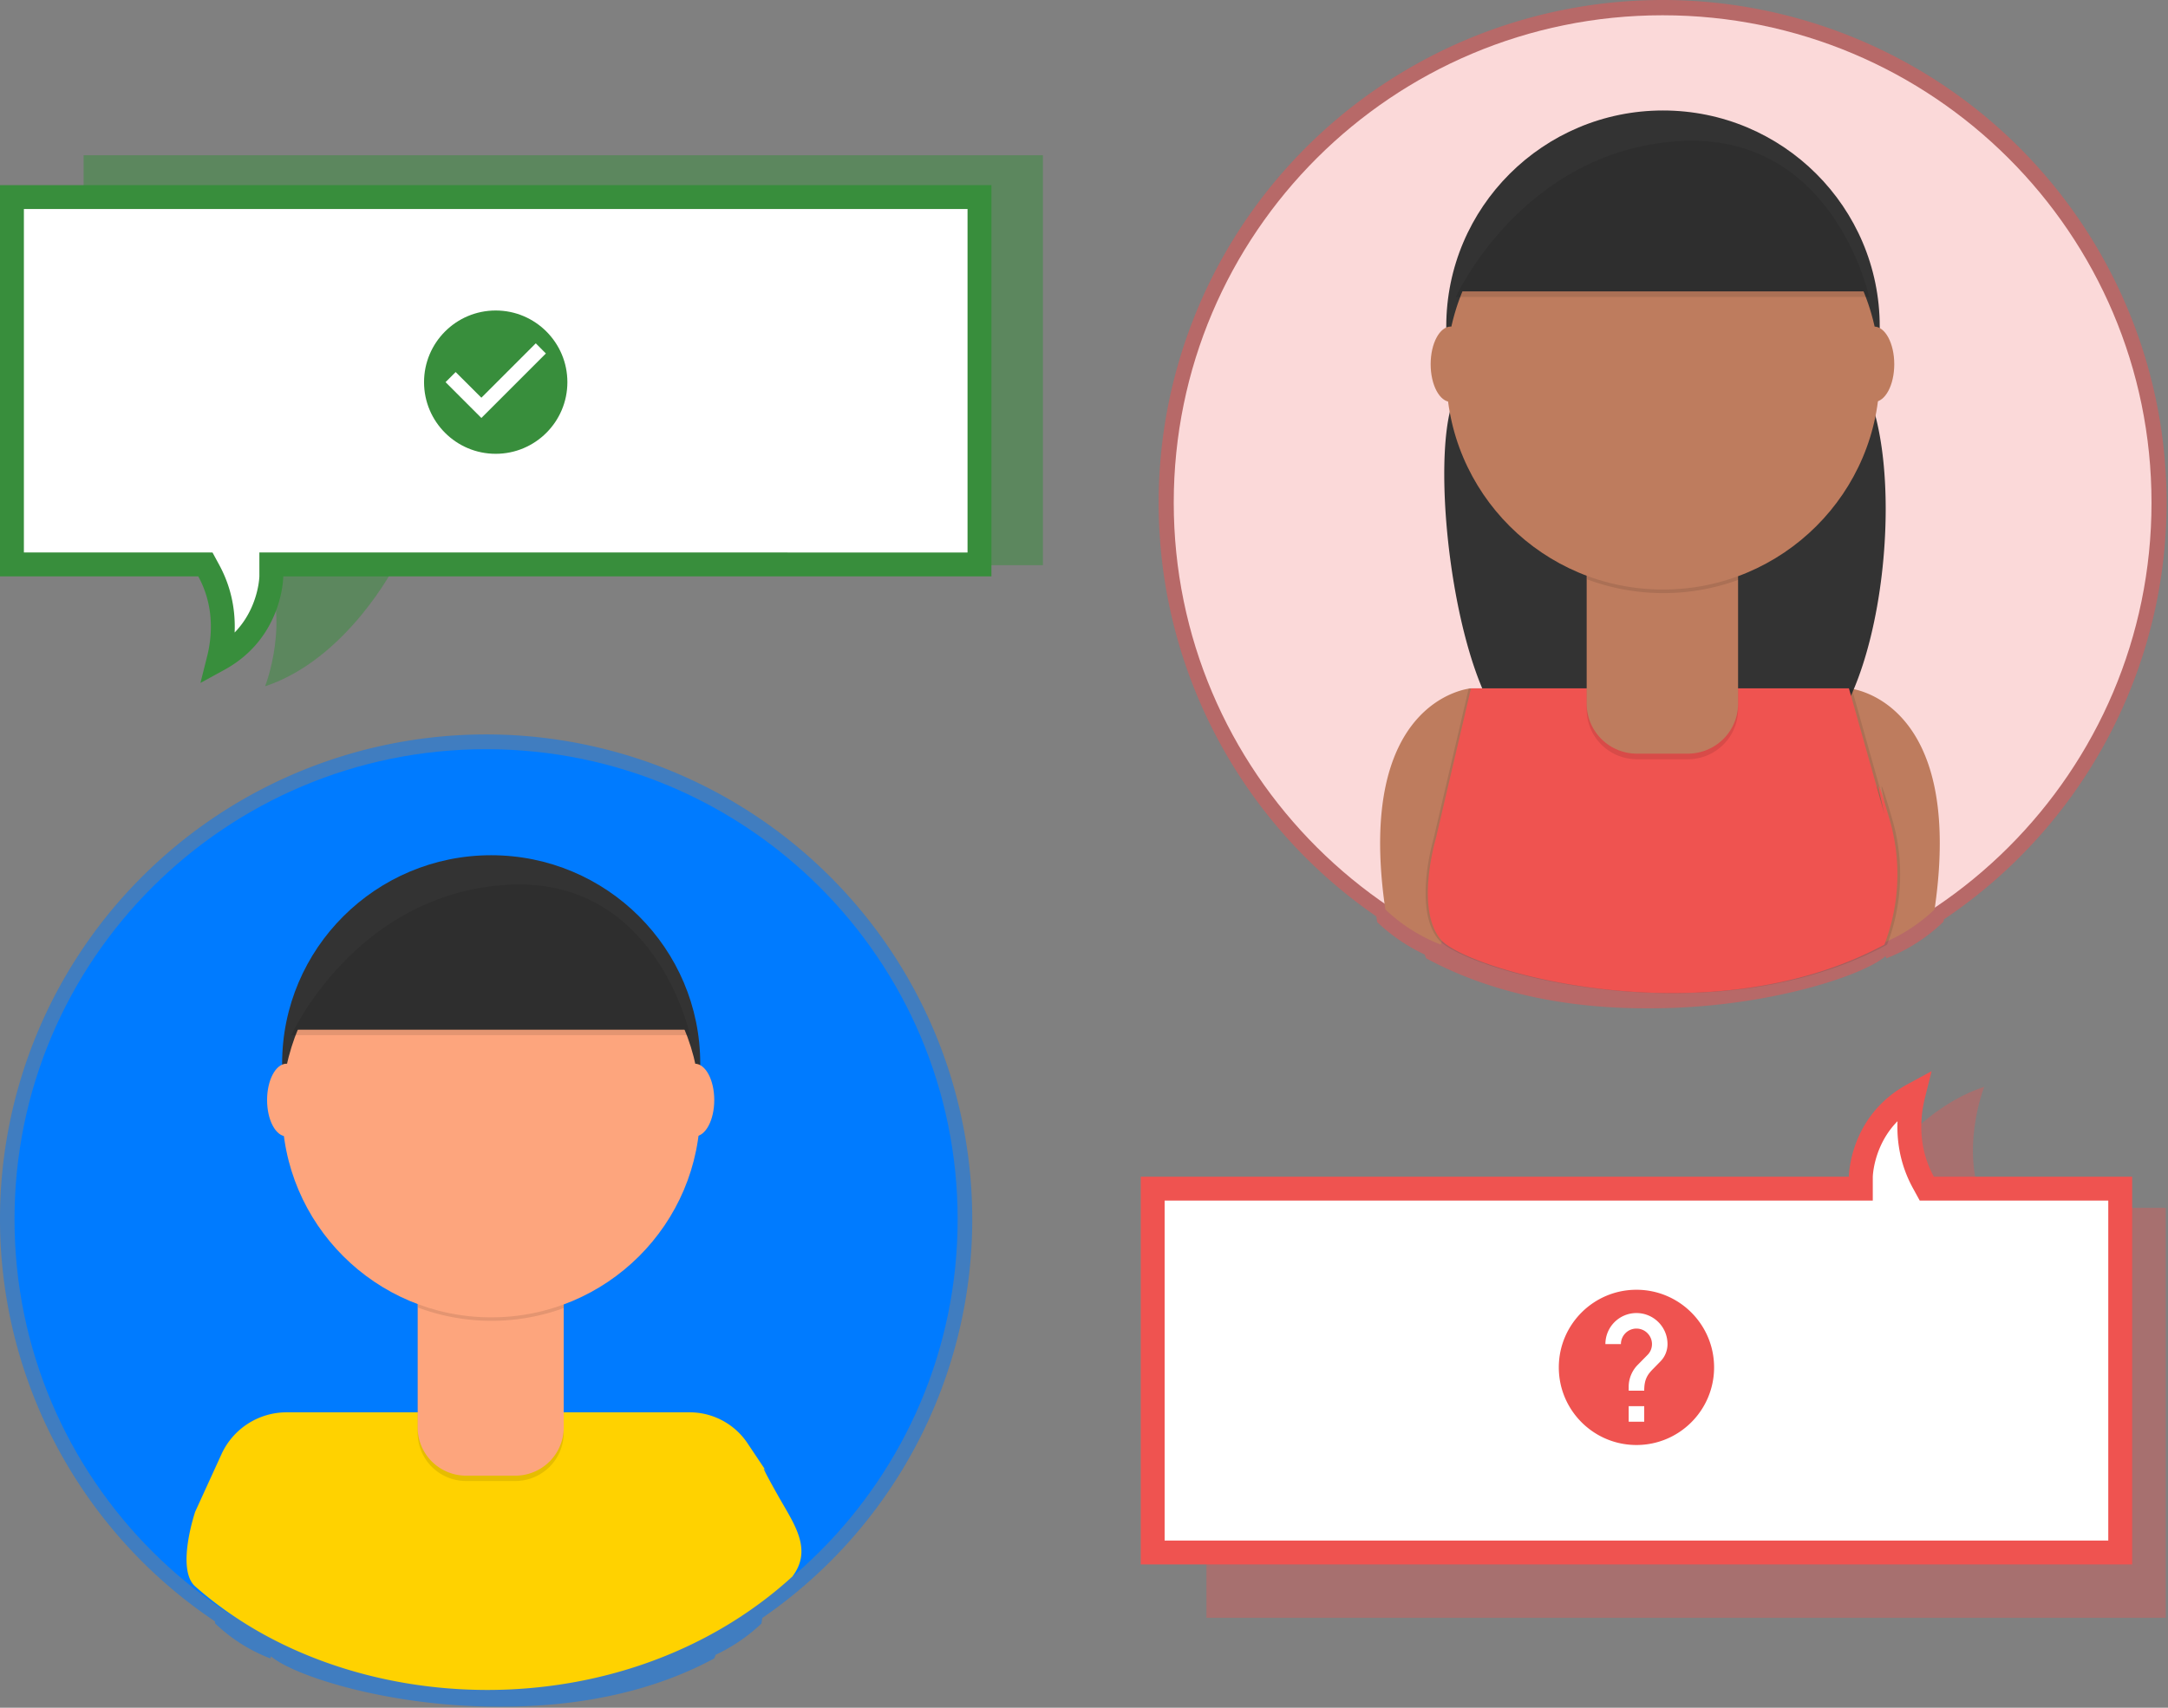 <svg xmlns="http://www.w3.org/2000/svg" width="363" height="286" fill="none" viewBox="0 0 363 286"><rect x="0" y="0" width="363" height="286" fill="#808080" stroke="none"/><path fill="#007BFF" d="M162.788 204.197a80.995 80.995 0 0 0-10.547-39.99 81.27 81.27 0 0 0-28.934-29.618 81.584 81.584 0 0 0-80.168-2.066 81.309 81.309 0 0 0-30.428 28.09A81.01 81.01 0 0 0 .107 200.006 80.981 80.981 0 0 0 8.6 240.48a81.244 81.244 0 0 0 27.384 31.049l.05.361a27.865 27.865 0 0 0 9.23 5.855l.107-.361c3.812 3.284 19.86 8.482 38.297 8.433h.403c11.676 0 24.357-2.053 35.506-8.072 0 0 .099-.213.247-.616a28.992 28.992 0 0 0 7.674-5.239l.132-.919a81.157 81.157 0 0 0 25.839-29.062 80.885 80.885 0 0 0 9.32-37.712Z" opacity=".5"/><path fill="#007BFF" d="M81.386 282.943c43.606 0 78.957-35.252 78.957-78.738 0-43.485-35.351-78.737-78.957-78.737-43.607 0-78.957 35.252-78.957 78.737 0 43.486 35.35 78.738 78.957 78.738Z"/><path fill="#333" d="M82.243 213.041c19.331 0 35.003-15.628 35.003-34.906s-15.672-34.906-35.003-34.906c-19.332 0-35.004 15.628-35.004 34.906s15.672 34.906 35.004 34.906Z"/><path fill="#FFD200" d="M125.264 241.862a11.665 11.665 0 0 0-9.801-5.337H47.999c-4.698 0-8.963 2.74-10.915 7.013l-4.406 9.641s-3.247 9.622.001 12.496c25.526 22.58 71.589 24.223 99.996-1.643 3.331-4.439.49-8.503-2.127-13.065-4.398-7.771-1.99-4.178-1.99-4.178l-3.294-4.927Z"/><path fill="#000" d="M69.948 216.375h24.439v23.566a8.067 8.067 0 0 1-2.376 5.719 8.12 8.12 0 0 1-5.735 2.369h-8.234a8.121 8.121 0 0 1-5.735-2.369 8.077 8.077 0 0 1-2.375-5.719v-23.566h.016Z" opacity=".1"/><path fill="#FDA57D" d="M69.948 215.479h24.439v23.567a8.07 8.07 0 0 1-2.376 5.719 8.12 8.12 0 0 1-5.735 2.369h-8.234a8.126 8.126 0 0 1-5.735-2.369 8.077 8.077 0 0 1-2.375-5.719v-23.567h.016Z"/><path fill="#000" d="M69.998 218.985a35.235 35.235 0 0 0 24.422.066v-2.989H69.998v2.923Z" opacity=".1"/><path fill="#FDA57D" d="M82.243 220.62c19.331 0 35.003-15.628 35.003-34.906s-15.672-34.906-35.003-34.906c-19.332 0-35.004 15.628-35.004 34.906s15.672 34.906 35.004 34.906Z"/><path fill="#333" d="M48.786 172.453h66.746s-5.698-26.876-30.927-25.16c-25.23 1.716-35.819 25.16-35.819 25.16Z"/><path fill="#FDA57D" d="M47.971 190.312c1.797 0 3.253-2.724 3.253-6.085 0-3.36-1.456-6.084-3.253-6.084-1.796 0-3.252 2.724-3.252 6.084 0 3.361 1.456 6.085 3.252 6.085ZM116.339 190.312c1.797 0 3.253-2.724 3.253-6.085 0-3.36-1.456-6.084-3.253-6.084-1.796 0-3.252 2.724-3.252 6.084 0 3.361 1.456 6.085 3.252 6.085Z"/><path fill="#000" d="M48.786 173.356h66.746s-5.698-26.876-30.927-25.159c-25.23 1.716-35.819 25.159-35.819 25.159Z" opacity=".1"/><path fill="#EF5350" d="M194 84.18a83.969 83.969 0 0 1 10.935-41.459 84.261 84.261 0 0 1 29.996-30.707A84.56 84.56 0 0 1 276.205.028a84.574 84.574 0 0 1 41.839 9.845 84.293 84.293 0 0 1 31.546 29.122 83.988 83.988 0 0 1 13.067 40.84 83.954 83.954 0 0 1-8.804 41.96 84.227 84.227 0 0 1-28.39 32.19l-.051.374a28.889 28.889 0 0 1-9.57 6.138l-.111-.375c-3.952 3.406-20.59 8.794-39.703 8.743h-.419c-12.104 0-25.251-2.128-36.809-8.368 0 0-.103-.221-.256-.638a30.046 30.046 0 0 1-7.956-5.432c-.046-.323-.091-.641-.137-.953a84.131 84.131 0 0 1-26.804-30.16A83.859 83.859 0 0 1 194 84.18Z" opacity=".5"/><path fill="#FBD9D9" d="M278.383 165.818c45.209 0 81.857-36.547 81.857-81.63s-36.648-81.63-81.857-81.63c-45.208 0-81.857 36.547-81.857 81.63s36.649 81.63 81.857 81.63Z"/><path fill="#BE7C5E" d="M246.296 115.277s-19.506 1.592-14.342 37.022a28.037 28.037 0 0 0 9.28 5.891l10.969-37.022-5.907-5.891ZM309.576 115.277s19.506 1.592 14.342 37.022a28.037 28.037 0 0 1-9.28 5.891l-10.969-37.022 5.907-5.891Z"/><path fill="#333" d="M247.132 57.21s-1.503 4.36-3.628 9.365c-4.644 11.067.657 53.384 11.763 57.887 12.463 5.108 28.854 8.309 45.884 2.12 14.794-5.38 19.361-53.63 8.895-65.336a90.556 90.556 0 0 0-3.85-4.078l-59.064.043Z"/><path fill="#333" d="M278.444 90.88c20.042 0 36.289-16.203 36.289-36.189s-16.247-36.188-36.289-36.188-36.289 16.202-36.289 36.188 16.247 36.188 36.289 36.188Z"/><path fill="#000" d="M309.21 115.277h-63.29l-5.907 25.249s-3.466 11.688.853 16.83c4.32 5.141 44.629 16.83 74.268.851a32.838 32.838 0 0 0 .854-21.035c-3.415-11.782-.854-.852-.854-.852l-5.924-21.043Z" opacity=".1"/><path fill="#000" d="M310.046 115.277h-63.29l-5.907 25.249s-3.466 11.688.853 16.83c4.32 5.141 44.629 16.83 74.268.851a32.838 32.838 0 0 0 .854-21.035c-3.415-11.782-.854-.852-.854-.852l-5.924-21.043Z" opacity=".1"/><path fill="#EF5350" d="M309.576 115.277h-63.281l-5.907 25.249s-3.466 11.688.853 16.83c4.32 5.141 44.63 16.83 74.268.851a32.838 32.838 0 0 0 .854-21.035c-3.415-11.782-.854-.852-.854-.852l-5.933-21.043Z"/><path fill="#000" d="M265.698 94.335h25.32v24.432a8.372 8.372 0 0 1-2.463 5.929 8.42 8.42 0 0 1-5.946 2.456h-8.536a8.418 8.418 0 0 1-5.946-2.456 8.372 8.372 0 0 1-2.463-5.929V94.335h.034Z" opacity=".1"/><path fill="#BE7C5E" d="M265.698 93.399h25.32v24.432a8.373 8.373 0 0 1-2.463 5.929 8.424 8.424 0 0 1-5.946 2.456h-8.536a8.422 8.422 0 0 1-5.946-2.456 8.373 8.373 0 0 1-2.463-5.929V93.399h.034Z"/><path fill="#000" d="M265.759 97.034a36.53 36.53 0 0 0 25.319.068v-3.099h-25.319v3.03Z" opacity=".1"/><path fill="#BE7C5E" d="M278.444 98.728c20.042 0 36.289-16.202 36.289-36.188s-16.247-36.188-36.289-36.188-36.289 16.202-36.289 36.188 16.247 36.188 36.289 36.188Z"/><path fill="#333" d="M243.761 48.8h69.197s-5.907-27.862-32.063-26.083C254.739 24.496 243.761 48.8 243.761 48.8Z"/><path fill="#BE7C5E" d="M242.914 67.307c1.862 0 3.372-2.824 3.372-6.308s-1.51-6.308-3.372-6.308c-1.862 0-3.372 2.824-3.372 6.308s1.51 6.308 3.372 6.308ZM313.795 67.307c1.862 0 3.372-2.824 3.372-6.308s-1.51-6.308-3.372-6.308c-1.863 0-3.372 2.824-3.372 6.308s1.509 6.308 3.372 6.308Z"/><path fill="#000" d="M243.761 49.737h69.197s-5.907-27.863-32.063-26.084c-26.156 1.78-37.134 26.084-37.134 26.084Z" opacity=".1"/><g opacity=".5"><path fill="#EF5350" d="M202 270.934v-68.65h108.462s8.007-15.714 21.773-20.284c0 0-4.394 11.131.193 20.284h30.196v68.65H202Z" opacity=".7"/></g><path fill="#fff" stroke="#EF5350" stroke-width="4" d="M320.054 184.799c.095-.521.204-1.017.321-1.483-3.871 2.1-6.008 4.992-7.215 7.563a17.567 17.567 0 0 0-1.396 4.428 14.669 14.669 0 0 0-.171 1.342 8.577 8.577 0 0 0-.019.34c-.002.035-.002.059-.002.072l-.001.002v2H193V260h162v-60.937h-32.385l-.569-1.039c-2.656-4.849-2.639-9.679-1.992-13.225Z"/><path fill="#EF5350" fill-rule="evenodd" d="M274 216c-7.176 0-13 5.824-13 13s5.824 13 13 13 13-5.824 13-13-5.824-13-13-13Zm-1.3 22.1v-2.6h2.6v2.6h-2.6Zm4.121-8.879 1.17-1.196a4.137 4.137 0 0 0 1.209-2.925c0-2.873-2.327-5.2-5.2-5.2a5.199 5.199 0 0 0-5.2 5.2h2.6c0-1.43 1.17-2.6 2.6-2.6 1.43 0 2.6 1.17 2.6 2.6 0 .715-.286 1.365-.767 1.833l-1.612 1.638a5.233 5.233 0 0 0-1.521 3.679v.65h2.6c0-1.95.585-2.73 1.521-3.679Z" clip-rule="evenodd"/><path fill="#388E3C" d="M174.624 26v68.65H66.167s-8.008 15.715-21.779 20.284c0 0 4.395-11.13-.193-20.284H14V26h160.624Z" opacity=".5"/><path fill="#fff" stroke="#388E3C" stroke-width="4" d="M33.2 94.526H2V33h162v61.526H45.429V96.53l-.003.074a8.768 8.768 0 0 1-.02.344c-.023.311-.072.778-.171 1.357-.2 1.164-.6 2.761-1.398 4.477-1.21 2.599-3.348 5.518-7.218 7.636.12-.478.23-.986.328-1.521.646-3.573.663-8.438-1.99-13.324l-.567-1.046H33.2Z"/><path fill="#388E3C" fill-rule="evenodd" d="M71 64c0-6.624 5.376-12 12-12s12 5.376 12 12-5.376 12-12 12-12-5.376-12-12Zm3.6 0 6 6 10.8-10.8-1.692-1.704-9.108 9.108-4.308-4.296L74.6 64Z" clip-rule="evenodd"/></svg>